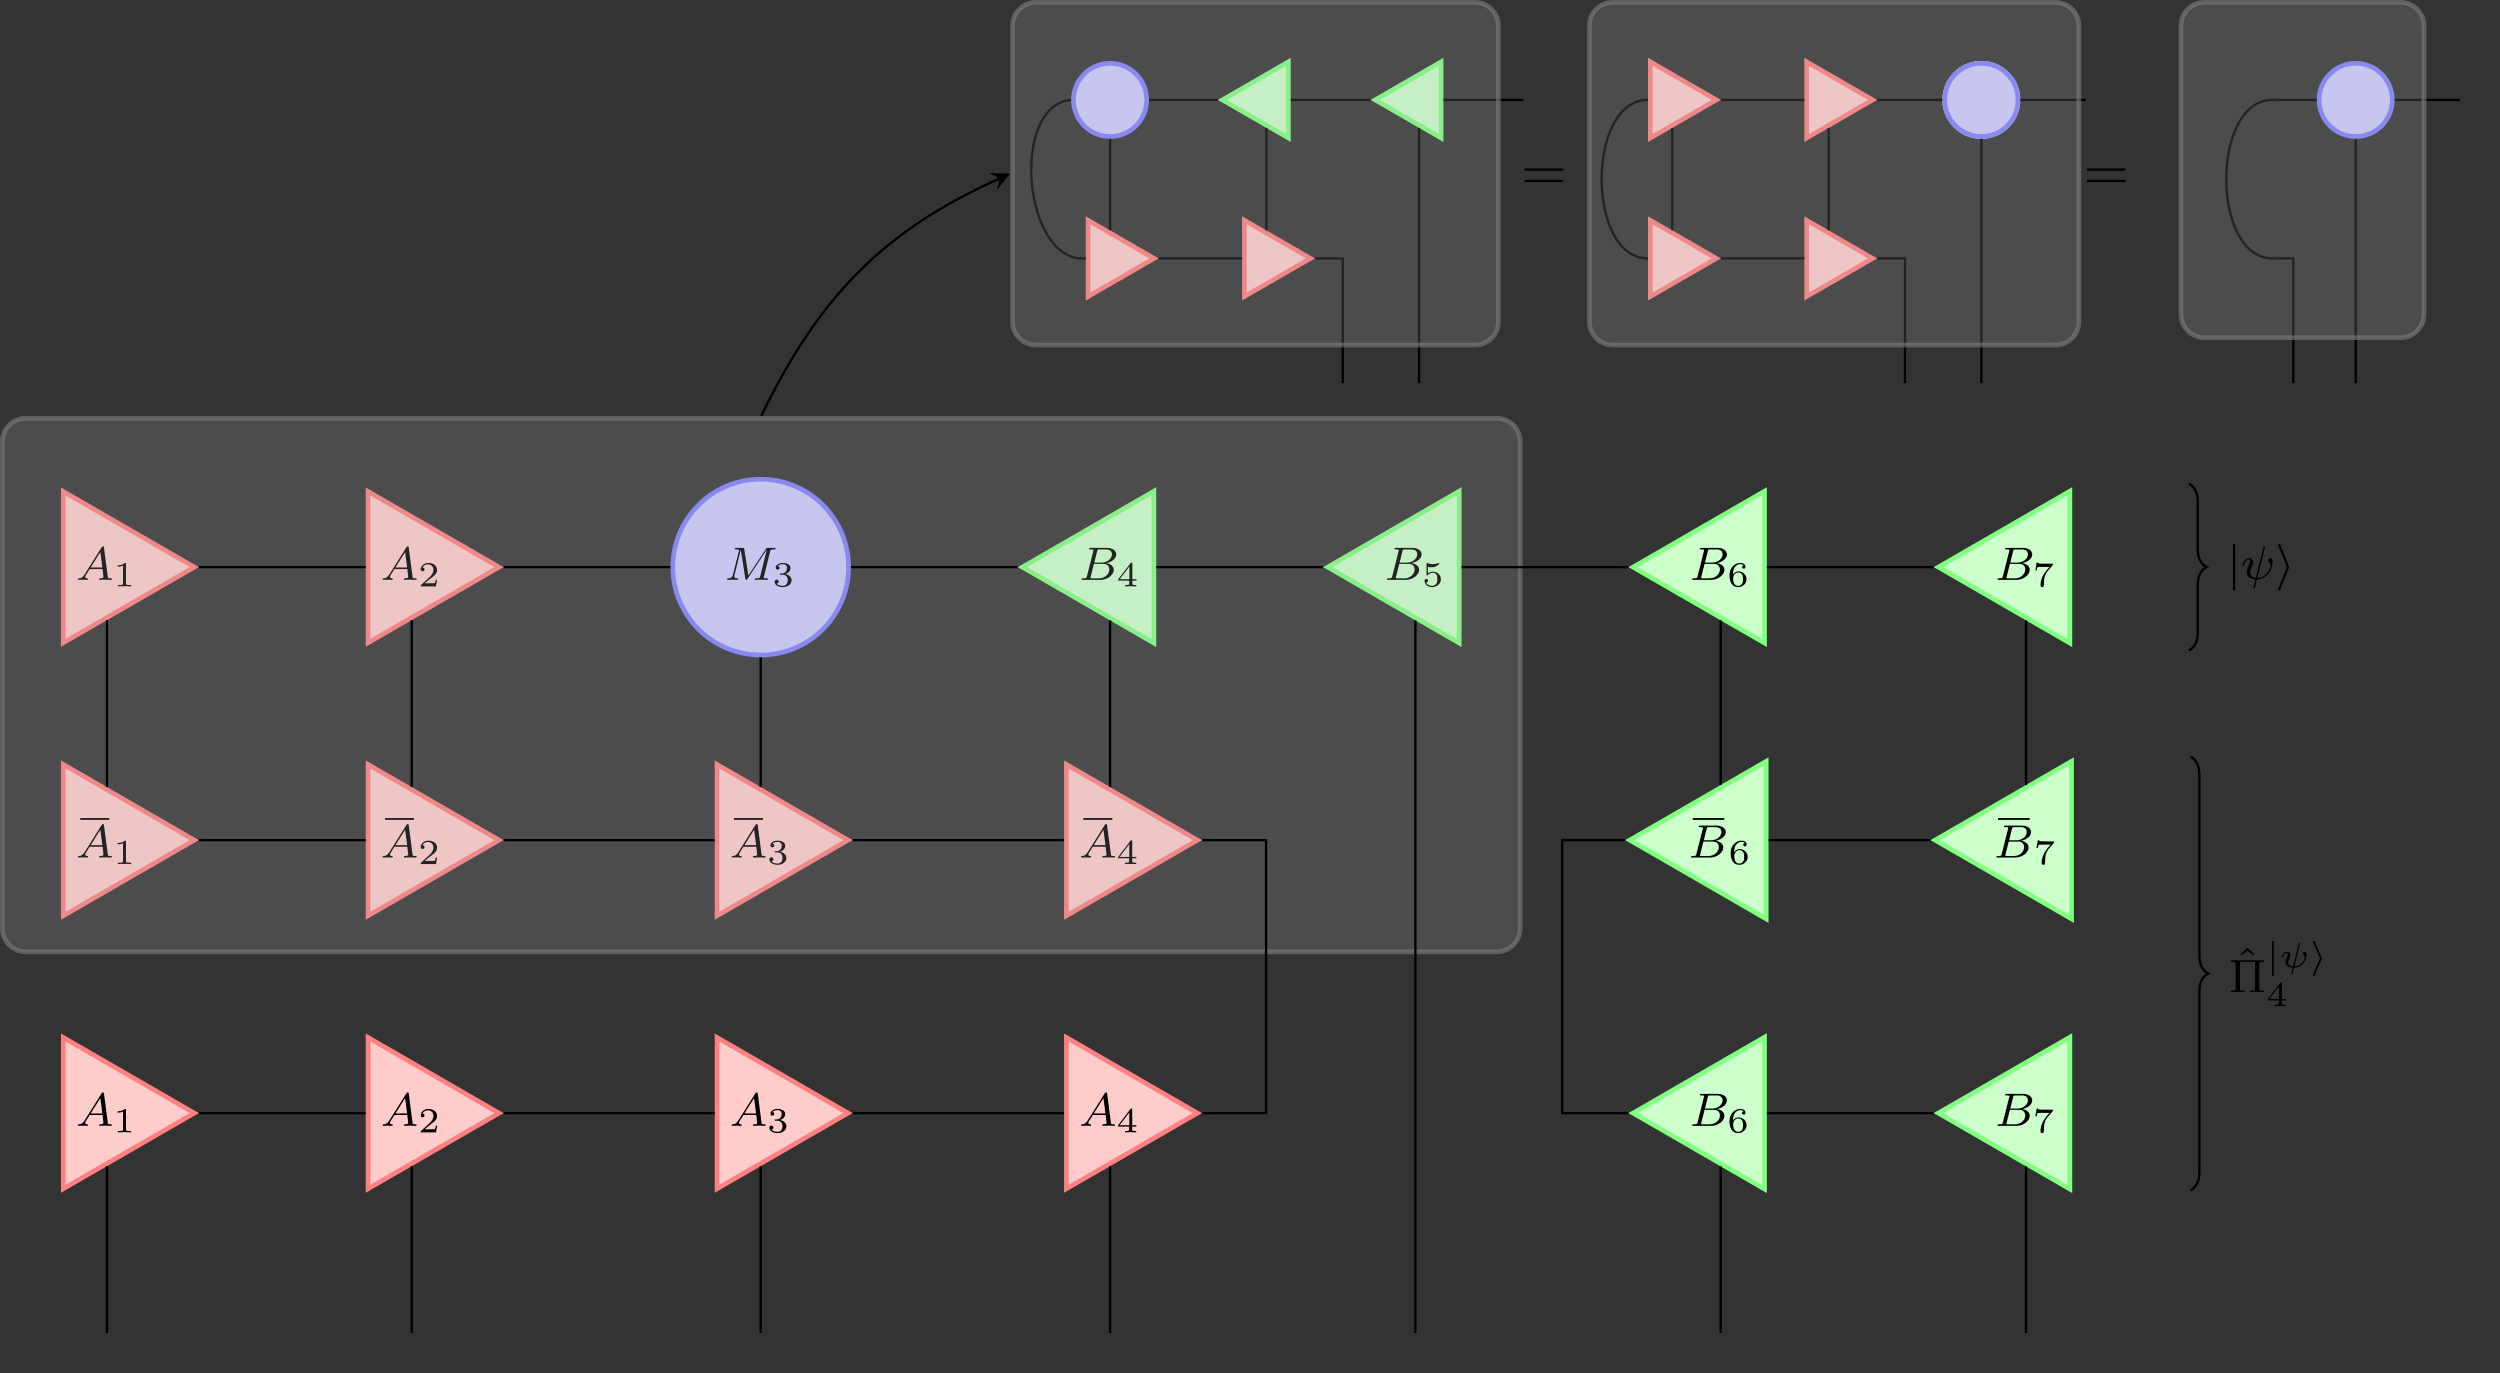 <?xml version="1.0" encoding="UTF-8"?>
<svg xmlns="http://www.w3.org/2000/svg" xmlns:xlink="http://www.w3.org/1999/xlink" width="424.964pt" height="233.426pt" viewBox="0 0 424.964 233.426" version="1.1">
<rect x="0" y="0" width="424.964" height="233.426" fill="#333333" stroke="none"/>
<defs>
<g>
<symbol overflow="visible" id="glyph0-0">
<path style="stroke:none;" d=""/>
</symbol>
<symbol overflow="visible" id="glyph0-1">
<path style="stroke:none;" d="M 1.469 -0.953 C 1.109 -0.359 0.781 -0.281 0.5 -0.266 C 0.422 -0.25 0.312 -0.25 0.312 -0.109 C 0.312 -0.094 0.328 0 0.438 0 C 0.5 0 0.547 -0.031 1.109 -0.031 C 1.656 -0.031 1.828 0 1.875 0 C 1.906 0 2.031 0 2.031 -0.156 C 2.031 -0.25 1.922 -0.266 1.891 -0.266 C 1.719 -0.266 1.547 -0.328 1.547 -0.516 C 1.547 -0.625 1.625 -0.734 1.766 -0.969 L 2.312 -1.844 L 4.5 -1.844 L 4.656 -0.5 C 4.656 -0.375 4.516 -0.266 4.141 -0.266 C 4.031 -0.266 3.922 -0.266 3.922 -0.109 C 3.922 -0.109 3.922 0 4.062 0 C 4.141 0 4.438 -0.016 4.516 -0.031 L 5.016 -0.031 C 5.734 -0.031 5.859 0 5.922 0 C 5.953 0 6.094 0 6.094 -0.156 C 6.094 -0.266 5.984 -0.266 5.859 -0.266 C 5.422 -0.266 5.406 -0.328 5.391 -0.531 L 4.75 -5.453 C 4.734 -5.641 4.719 -5.688 4.594 -5.688 C 4.453 -5.688 4.406 -5.609 4.344 -5.531 Z M 2.484 -2.109 L 4.125 -4.719 L 4.469 -2.109 Z M 2.484 -2.109 "/>
</symbol>
<symbol overflow="visible" id="glyph0-2">
<path style="stroke:none;" d="M 7.734 -4.797 C 7.812 -5.109 7.828 -5.172 8.391 -5.172 C 8.578 -5.172 8.672 -5.172 8.672 -5.328 C 8.672 -5.438 8.562 -5.438 8.422 -5.438 L 7.391 -5.438 C 7.188 -5.438 7.156 -5.438 7.047 -5.281 L 4.047 -0.734 L 3.344 -5.234 C 3.312 -5.422 3.297 -5.438 3.062 -5.438 L 1.984 -5.438 C 1.844 -5.438 1.734 -5.438 1.734 -5.297 C 1.734 -5.172 1.844 -5.172 1.969 -5.172 C 2.234 -5.172 2.469 -5.172 2.469 -5.047 C 2.469 -5.016 2.453 -5.016 2.438 -4.906 L 1.422 -0.859 C 1.328 -0.453 1.109 -0.281 0.578 -0.266 C 0.531 -0.266 0.438 -0.25 0.438 -0.109 C 0.438 -0.062 0.484 0 0.562 0 C 0.594 0 0.766 -0.031 1.344 -0.031 C 1.969 -0.031 2.094 0 2.172 0 C 2.203 0 2.312 0 2.312 -0.156 C 2.312 -0.25 2.234 -0.266 2.172 -0.266 C 1.891 -0.266 1.656 -0.312 1.656 -0.594 C 1.656 -0.641 1.672 -0.75 1.672 -0.75 L 2.75 -5.078 L 2.766 -5.078 L 3.531 -0.219 C 3.562 -0.094 3.562 0 3.688 0 C 3.797 0 3.844 -0.094 3.891 -0.156 L 7.172 -5.141 L 7.188 -5.141 L 6.062 -0.625 C 5.984 -0.328 5.969 -0.266 5.375 -0.266 C 5.234 -0.266 5.125 -0.266 5.125 -0.109 C 5.125 -0.078 5.156 0 5.266 0 C 5.359 0 5.609 -0.016 5.719 -0.031 L 6.219 -0.031 C 6.969 -0.031 7.156 0 7.219 0 C 7.266 0 7.375 0 7.375 -0.156 C 7.375 -0.266 7.266 -0.266 7.125 -0.266 C 7.109 -0.266 6.969 -0.266 6.828 -0.281 C 6.656 -0.297 6.641 -0.312 6.641 -0.391 C 6.641 -0.438 6.656 -0.484 6.672 -0.516 Z M 7.734 -4.797 "/>
</symbol>
<symbol overflow="visible" id="glyph0-3">
<path style="stroke:none;" d="M 1.344 -0.625 C 1.281 -0.328 1.266 -0.266 0.672 -0.266 C 0.516 -0.266 0.422 -0.266 0.422 -0.109 C 0.422 0 0.531 0 0.656 0 L 3.625 0 C 4.938 0 5.906 -0.938 5.906 -1.703 C 5.906 -2.281 5.406 -2.75 4.609 -2.844 C 5.531 -3.016 6.328 -3.625 6.328 -4.328 C 6.328 -4.922 5.75 -5.438 4.75 -5.438 L 1.969 -5.438 C 1.828 -5.438 1.719 -5.438 1.719 -5.297 C 1.719 -5.172 1.812 -5.172 1.953 -5.172 C 2.219 -5.172 2.453 -5.172 2.453 -5.047 C 2.453 -5.016 2.438 -5.016 2.422 -4.906 Z M 2.594 -2.938 L 3.078 -4.891 C 3.141 -5.156 3.156 -5.172 3.484 -5.172 L 4.625 -5.172 C 5.406 -5.172 5.594 -4.672 5.594 -4.344 C 5.594 -3.672 4.859 -2.938 3.844 -2.938 Z M 2.047 -0.266 C 1.969 -0.281 1.938 -0.281 1.938 -0.328 C 1.938 -0.391 1.953 -0.469 1.969 -0.516 L 2.531 -2.719 L 4.156 -2.719 C 4.891 -2.719 5.141 -2.219 5.141 -1.766 C 5.141 -0.984 4.375 -0.266 3.422 -0.266 Z M 2.047 -0.266 "/>
</symbol>
<symbol overflow="visible" id="glyph0-4">
<path style="stroke:none;" d="M 4.047 -5.266 C 4.078 -5.375 4.078 -5.391 4.078 -5.422 C 4.078 -5.5 4.031 -5.531 3.953 -5.531 C 3.859 -5.531 3.844 -5.5 3.812 -5.359 L 2.516 -0.156 C 1.953 -0.219 1.562 -0.469 1.562 -1.031 C 1.562 -1.188 1.562 -1.391 1.984 -2.453 C 2.062 -2.672 2.078 -2.734 2.078 -2.844 C 2.078 -3.266 1.719 -3.516 1.359 -3.516 C 0.562 -3.516 0.234 -2.391 0.234 -2.297 C 0.234 -2.219 0.297 -2.188 0.359 -2.188 C 0.469 -2.188 0.469 -2.234 0.5 -2.312 C 0.703 -3.016 1.047 -3.297 1.328 -3.297 C 1.453 -3.297 1.516 -3.219 1.516 -3.031 C 1.516 -2.844 1.453 -2.656 1.375 -2.484 C 0.969 -1.422 0.969 -1.266 0.969 -1.094 C 0.969 -0.328 1.625 0.016 2.453 0.062 L 2.094 1.516 C 2.094 1.594 2.156 1.625 2.219 1.625 C 2.312 1.625 2.328 1.594 2.375 1.422 C 2.422 1.25 2.375 1.359 2.703 0.078 C 3.031 0.078 3.656 0.078 4.438 -0.656 C 4.75 -0.953 4.938 -1.281 5 -1.391 C 5.266 -1.922 5.375 -2.609 5.375 -2.906 C 5.375 -3.516 5.016 -3.516 4.984 -3.516 C 4.797 -3.516 4.562 -3.312 4.562 -3.109 C 4.562 -2.984 4.641 -2.922 4.672 -2.891 C 4.75 -2.812 5 -2.609 5 -2.219 C 5 -1.562 4.094 -0.141 2.766 -0.141 Z M 4.047 -5.266 "/>
</symbol>
<symbol overflow="visible" id="glyph1-0">
<path style="stroke:none;" d=""/>
</symbol>
<symbol overflow="visible" id="glyph1-1">
<path style="stroke:none;" d="M 2.141 -3.797 C 2.141 -3.984 2.125 -3.984 1.938 -3.984 C 1.547 -3.594 0.938 -3.594 0.719 -3.594 L 0.719 -3.359 C 0.875 -3.359 1.281 -3.359 1.641 -3.531 L 1.641 -0.516 C 1.641 -0.312 1.641 -0.234 1.016 -0.234 L 0.766 -0.234 L 0.766 0 C 1.094 -0.031 1.562 -0.031 1.891 -0.031 C 2.219 -0.031 2.688 -0.031 3.016 0 L 3.016 -0.234 L 2.766 -0.234 C 2.141 -0.234 2.141 -0.312 2.141 -0.516 Z M 2.141 -3.797 "/>
</symbol>
<symbol overflow="visible" id="glyph1-2">
<path style="stroke:none;" d="M 3.219 -1.125 L 3 -1.125 C 2.984 -1.031 2.922 -0.641 2.844 -0.578 C 2.797 -0.531 2.312 -0.531 2.219 -0.531 L 1.109 -0.531 L 1.875 -1.156 C 2.078 -1.328 2.609 -1.703 2.797 -1.891 C 2.969 -2.062 3.219 -2.375 3.219 -2.797 C 3.219 -3.547 2.547 -3.984 1.734 -3.984 C 0.969 -3.984 0.438 -3.469 0.438 -2.906 C 0.438 -2.609 0.688 -2.562 0.75 -2.562 C 0.906 -2.562 1.078 -2.672 1.078 -2.891 C 1.078 -3.016 1 -3.219 0.734 -3.219 C 0.875 -3.516 1.234 -3.75 1.656 -3.75 C 2.281 -3.75 2.609 -3.281 2.609 -2.797 C 2.609 -2.375 2.328 -1.938 1.922 -1.547 L 0.5 -0.25 C 0.438 -0.188 0.438 -0.188 0.438 0 L 3.031 0 Z M 3.219 -1.125 "/>
</symbol>
<symbol overflow="visible" id="glyph1-3">
<path style="stroke:none;" d="M 1.766 -1.984 C 2.266 -1.984 2.609 -1.641 2.609 -1.031 C 2.609 -0.375 2.219 -0.094 1.781 -0.094 C 1.609 -0.094 1 -0.125 0.734 -0.469 C 0.969 -0.5 1.062 -0.656 1.062 -0.812 C 1.062 -1.016 0.922 -1.156 0.719 -1.156 C 0.562 -1.156 0.375 -1.047 0.375 -0.797 C 0.375 -0.203 1.031 0.125 1.797 0.125 C 2.688 0.125 3.266 -0.438 3.266 -1.031 C 3.266 -1.469 2.938 -1.938 2.219 -2.109 C 2.703 -2.266 3.078 -2.656 3.078 -3.141 C 3.078 -3.625 2.516 -3.984 1.797 -3.984 C 1.094 -3.984 0.562 -3.656 0.562 -3.172 C 0.562 -2.906 0.766 -2.844 0.891 -2.844 C 1.047 -2.844 1.203 -2.938 1.203 -3.156 C 1.203 -3.344 1.078 -3.453 0.906 -3.469 C 1.188 -3.781 1.734 -3.781 1.797 -3.781 C 2.094 -3.781 2.484 -3.641 2.484 -3.141 C 2.484 -2.812 2.297 -2.234 1.688 -2.203 C 1.578 -2.203 1.422 -2.188 1.375 -2.188 C 1.312 -2.172 1.25 -2.172 1.25 -2.078 C 1.25 -1.984 1.312 -1.984 1.406 -1.984 Z M 1.766 -1.984 "/>
</symbol>
<symbol overflow="visible" id="glyph1-4">
<path style="stroke:none;" d="M 3.375 -0.984 L 3.375 -1.219 L 2.672 -1.219 L 2.672 -3.859 C 2.672 -4 2.672 -4.047 2.531 -4.047 C 2.422 -4.047 2.406 -4.016 2.359 -3.953 L 0.281 -1.219 L 0.281 -0.984 L 2.141 -0.984 L 2.141 -0.5 C 2.141 -0.312 2.141 -0.234 1.641 -0.234 L 1.453 -0.234 L 1.453 0 C 1.578 0 2.141 -0.031 2.406 -0.031 C 2.672 -0.031 3.234 0 3.344 0 L 3.344 -0.234 L 3.172 -0.234 C 2.672 -0.234 2.672 -0.312 2.672 -0.5 L 2.672 -0.984 Z M 2.172 -3.391 L 2.172 -1.219 L 0.531 -1.219 Z M 2.172 -3.391 "/>
</symbol>
<symbol overflow="visible" id="glyph1-5">
<path style="stroke:none;" d="M 1.016 -3.328 C 1.219 -3.266 1.422 -3.25 1.625 -3.25 C 1.766 -3.25 2.094 -3.25 2.469 -3.453 C 2.578 -3.516 2.938 -3.766 2.938 -3.891 C 2.938 -3.969 2.891 -3.984 2.859 -3.984 C 2.844 -3.984 2.844 -3.984 2.766 -3.953 C 2.562 -3.875 2.25 -3.781 1.859 -3.781 C 1.562 -3.781 1.25 -3.844 0.969 -3.938 C 0.922 -3.969 0.891 -3.984 0.875 -3.984 C 0.781 -3.984 0.781 -3.906 0.781 -3.812 L 0.781 -2.016 C 0.781 -1.922 0.781 -1.844 0.891 -1.844 C 0.953 -1.844 0.969 -1.875 1 -1.922 C 1.156 -2.109 1.422 -2.312 1.891 -2.312 C 2.625 -2.312 2.625 -1.422 2.625 -1.234 C 2.625 -1 2.609 -0.656 2.406 -0.406 C 2.219 -0.188 1.938 -0.094 1.688 -0.094 C 1.281 -0.094 0.859 -0.312 0.719 -0.672 C 1.016 -0.672 1.047 -0.906 1.047 -0.969 C 1.047 -1.141 0.922 -1.281 0.734 -1.281 C 0.688 -1.281 0.438 -1.25 0.438 -0.953 C 0.438 -0.406 0.953 0.125 1.703 0.125 C 2.531 0.125 3.219 -0.453 3.219 -1.203 C 3.219 -1.891 2.672 -2.5 1.891 -2.5 C 1.516 -2.5 1.203 -2.375 1.016 -2.219 Z M 1.016 -3.328 "/>
</symbol>
<symbol overflow="visible" id="glyph1-6">
<path style="stroke:none;" d="M 0.969 -1.984 C 0.984 -2.281 1 -2.781 1.203 -3.141 C 1.469 -3.609 1.859 -3.781 2.219 -3.781 C 2.359 -3.781 2.641 -3.766 2.781 -3.594 C 2.562 -3.547 2.516 -3.406 2.516 -3.297 C 2.516 -3.141 2.625 -3.016 2.812 -3.016 C 2.984 -3.016 3.094 -3.125 3.094 -3.312 C 3.094 -3.688 2.828 -3.984 2.219 -3.984 C 1.281 -3.984 0.375 -3.172 0.375 -1.891 C 0.375 -0.438 1.047 0.125 1.844 0.125 C 2.078 0.125 2.484 0.094 2.844 -0.266 C 3.047 -0.453 3.266 -0.688 3.266 -1.219 C 3.266 -1.422 3.25 -1.812 2.891 -2.141 C 2.672 -2.344 2.406 -2.547 1.906 -2.547 C 1.484 -2.547 1.172 -2.328 0.969 -1.984 Z M 1.844 -0.094 C 1 -0.094 1 -1.125 1 -1.359 C 1 -1.859 1.328 -2.359 1.875 -2.359 C 2.188 -2.359 2.359 -2.234 2.5 -2.047 C 2.672 -1.812 2.672 -1.531 2.672 -1.219 C 2.672 -0.812 2.656 -0.609 2.453 -0.359 C 2.312 -0.188 2.125 -0.094 1.844 -0.094 Z M 1.844 -0.094 "/>
</symbol>
<symbol overflow="visible" id="glyph1-7">
<path style="stroke:none;" d="M 3.422 -3.609 C 3.469 -3.672 3.469 -3.688 3.469 -3.859 L 1.922 -3.859 C 1.688 -3.859 1.531 -3.859 1.297 -3.875 C 1.016 -3.891 0.938 -3.906 0.906 -4.047 L 0.688 -4.047 L 0.469 -2.734 L 0.688 -2.734 C 0.719 -2.859 0.766 -3.219 0.859 -3.281 C 0.906 -3.312 1.422 -3.312 1.516 -3.312 L 2.859 -3.312 C 2.797 -3.234 2.484 -2.844 2.328 -2.672 C 1.75 -1.969 1.344 -1.125 1.344 -0.219 C 1.344 -0.156 1.344 0.125 1.641 0.125 C 1.922 0.125 1.922 -0.156 1.922 -0.234 L 1.922 -0.391 C 1.922 -1.547 2.172 -2.125 2.469 -2.484 Z M 3.422 -3.609 "/>
</symbol>
<symbol overflow="visible" id="glyph2-0">
<path style="stroke:none;" d=""/>
</symbol>
<symbol overflow="visible" id="glyph2-1">
<path style="stroke:none;" d="M 1.359 -5.672 C 1.359 -5.797 1.359 -5.969 1.172 -5.969 C 0.984 -5.969 0.984 -5.797 0.984 -5.672 L 0.984 1.688 C 0.984 1.812 0.984 1.984 1.172 1.984 C 1.359 1.984 1.359 1.812 1.359 1.688 Z M 1.359 -5.672 "/>
</symbol>
<symbol overflow="visible" id="glyph2-2">
<path style="stroke:none;" d="M 2.297 -1.844 C 2.344 -1.938 2.344 -1.953 2.344 -1.984 C 2.344 -2.031 2.344 -2.047 2.297 -2.141 L 0.859 -5.781 C 0.812 -5.906 0.75 -5.969 0.656 -5.969 C 0.547 -5.969 0.469 -5.891 0.469 -5.797 C 0.469 -5.766 0.469 -5.75 0.516 -5.641 L 1.969 -1.984 L 0.516 1.656 C 0.469 1.766 0.469 1.781 0.469 1.812 C 0.469 1.906 0.547 1.984 0.656 1.984 C 0.766 1.984 0.812 1.906 0.844 1.812 Z M 2.297 -1.844 "/>
</symbol>
<symbol overflow="visible" id="glyph3-0">
<path style="stroke:none;" d=""/>
</symbol>
<symbol overflow="visible" id="glyph3-1">
<path style="stroke:none;" d="M 2.109 -5.531 L 0.984 -4.469 L 1.141 -4.266 L 2.109 -5.062 L 3.078 -4.266 L 3.25 -4.453 Z M 2.109 -5.531 "/>
</symbol>
<symbol overflow="visible" id="glyph3-2">
<path style="stroke:none;" d="M 5.172 -4.766 C 5.172 -5.062 5.203 -5.156 5.812 -5.156 L 5.984 -5.156 L 5.984 -5.422 L 0.344 -5.422 L 0.344 -5.156 L 0.531 -5.156 C 1.141 -5.156 1.156 -5.062 1.156 -4.766 L 1.156 -0.641 C 1.156 -0.344 1.141 -0.266 0.531 -0.266 L 0.344 -0.266 L 0.344 0 C 1.031 -0.031 1.047 -0.031 1.516 -0.031 C 2 -0.031 2.016 -0.031 2.688 0 L 2.688 -0.266 L 2.516 -0.266 C 1.906 -0.266 1.891 -0.344 1.891 -0.641 L 1.891 -5.156 L 4.453 -5.156 L 4.453 -0.641 C 4.453 -0.344 4.438 -0.266 3.812 -0.266 L 3.641 -0.266 L 3.641 0 C 4.312 -0.031 4.328 -0.031 4.812 -0.031 C 5.297 -0.031 5.312 -0.031 5.984 0 L 5.984 -0.266 L 5.812 -0.266 C 5.203 -0.266 5.172 -0.344 5.172 -0.641 Z M 5.172 -4.766 "/>
</symbol>
<symbol overflow="visible" id="glyph4-0">
<path style="stroke:none;" d=""/>
</symbol>
<symbol overflow="visible" id="glyph4-1">
<path style="stroke:none;" d="M 1.297 -4.25 C 1.297 -4.344 1.297 -4.484 1.141 -4.484 C 0.984 -4.484 0.984 -4.344 0.984 -4.25 L 0.984 1.25 C 0.984 1.344 0.984 1.5 1.141 1.5 C 1.297 1.5 1.297 1.344 1.297 1.25 Z M 1.297 -4.25 "/>
</symbol>
<symbol overflow="visible" id="glyph4-2">
<path style="stroke:none;" d="M 2.062 -1.359 C 2.109 -1.453 2.109 -1.484 2.109 -1.5 C 2.109 -1.531 2.094 -1.547 2.078 -1.609 L 0.875 -4.328 C 0.844 -4.422 0.812 -4.484 0.719 -4.484 C 0.625 -4.484 0.562 -4.422 0.562 -4.328 C 0.562 -4.297 0.562 -4.281 0.594 -4.219 L 1.781 -1.5 L 0.594 1.203 C 0.562 1.297 0.562 1.328 0.562 1.344 C 0.562 1.422 0.625 1.5 0.719 1.5 C 0.812 1.5 0.844 1.438 0.875 1.344 Z M 2.062 -1.359 "/>
</symbol>
<symbol overflow="visible" id="glyph5-0">
<path style="stroke:none;" d=""/>
</symbol>
<symbol overflow="visible" id="glyph5-1">
<path style="stroke:none;" d="M 3.484 -3.984 C 3.484 -4 3.5 -4.047 3.5 -4.062 C 3.5 -4.156 3.406 -4.156 3.375 -4.156 C 3.297 -4.156 3.281 -4.125 3.266 -4.016 L 2.297 -0.156 C 2.031 -0.172 1.844 -0.25 1.719 -0.328 C 1.484 -0.5 1.484 -0.719 1.484 -0.812 C 1.484 -0.922 1.484 -1.047 1.75 -1.719 C 1.797 -1.844 1.859 -2.016 1.859 -2.125 C 1.859 -2.453 1.562 -2.641 1.266 -2.641 C 0.656 -2.641 0.359 -1.844 0.359 -1.719 C 0.359 -1.688 0.391 -1.641 0.469 -1.641 C 0.562 -1.641 0.578 -1.672 0.594 -1.719 C 0.766 -2.281 1.062 -2.438 1.25 -2.438 C 1.359 -2.438 1.406 -2.359 1.406 -2.219 C 1.406 -2.094 1.328 -1.891 1.266 -1.734 C 1.047 -1.219 1 -0.984 1 -0.844 C 1 -0.312 1.484 0 2.234 0.047 L 1.969 1.141 C 1.969 1.203 2.047 1.219 2.078 1.219 C 2.172 1.219 2.188 1.172 2.203 1.094 L 2.469 0.062 C 2.844 0.062 3.375 -0.016 3.938 -0.562 C 4.203 -0.828 4.328 -1.078 4.391 -1.188 C 4.453 -1.328 4.594 -1.844 4.594 -2.141 C 4.594 -2.578 4.344 -2.641 4.266 -2.641 C 4.109 -2.641 3.938 -2.469 3.938 -2.312 C 3.938 -2.203 4.016 -2.141 4.047 -2.109 C 4.156 -2.031 4.281 -1.891 4.281 -1.656 C 4.281 -1.125 3.547 -0.141 2.516 -0.141 Z M 3.484 -3.984 "/>
</symbol>
<symbol overflow="visible" id="glyph6-0">
<path style="stroke:none;" d=""/>
</symbol>
<symbol overflow="visible" id="glyph6-1">
<path style="stroke:none;" d="M 6.844 -3.266 C 7 -3.266 7.188 -3.266 7.188 -3.453 C 7.188 -3.656 7 -3.656 6.859 -3.656 L 0.891 -3.656 C 0.75 -3.656 0.562 -3.656 0.562 -3.453 C 0.562 -3.266 0.75 -3.266 0.891 -3.266 Z M 6.859 -1.328 C 7 -1.328 7.188 -1.328 7.188 -1.531 C 7.188 -1.719 7 -1.719 6.844 -1.719 L 0.891 -1.719 C 0.75 -1.719 0.562 -1.719 0.562 -1.531 C 0.562 -1.328 0.75 -1.328 0.891 -1.328 Z M 6.859 -1.328 "/>
</symbol>
</g>
</defs>
<g id="surface1">
<path style="fill-rule:nonzero;fill:rgb(100%,79.999%,79.999%);fill-opacity:1;stroke-width:0.797;stroke-linecap:butt;stroke-linejoin:miter;stroke:rgb(100%,50%,50%);stroke-opacity:1;stroke-miterlimit:10;" d="M -7.42 12.851 L -7.42 -12.852 L 14.842 -0 Z M -7.42 12.851 " transform="matrix(1,0,0,-1,18.178,96.402)"/>
<g style="fill:rgb(0%,0%,0%);fill-opacity:1;">
  <use xlink:href="#glyph0-1" x="12.931" y="98.572"/>
</g>
<g style="fill:rgb(0%,0%,0%);fill-opacity:1;">
  <use xlink:href="#glyph1-1" x="19.274" y="99.679"/>
</g>
<path style="fill-rule:nonzero;fill:rgb(100%,79.999%,79.999%);fill-opacity:1;stroke-width:0.797;stroke-linecap:butt;stroke-linejoin:miter;stroke:rgb(100%,50%,50%);stroke-opacity:1;stroke-miterlimit:10;" d="M 44.385 12.851 L 44.385 -12.852 L 66.646 -0 Z M 44.385 12.851 " transform="matrix(1,0,0,-1,18.178,96.402)"/>
<g style="fill:rgb(0%,0%,0%);fill-opacity:1;">
  <use xlink:href="#glyph0-1" x="64.736" y="98.572"/>
</g>
<g style="fill:rgb(0%,0%,0%);fill-opacity:1;">
  <use xlink:href="#glyph1-2" x="71.079" y="99.679"/>
</g>
<path style="fill-rule:nonzero;fill:rgb(79.999%,79.999%,100%);fill-opacity:1;stroke-width:0.797;stroke-linecap:butt;stroke-linejoin:miter;stroke:rgb(50%,50%,100%);stroke-opacity:1;stroke-miterlimit:10;" d="M 126.072 -0 C 126.072 8.25 119.381 14.941 111.131 14.941 C 102.877 14.941 96.189 8.25 96.189 -0 C 96.189 -8.25 102.877 -14.942 111.131 -14.942 C 119.381 -14.942 126.072 -8.25 126.072 -0 Z M 126.072 -0 " transform="matrix(1,0,0,-1,18.178,96.402)"/>
<g style="fill:rgb(0%,0%,0%);fill-opacity:1;">
  <use xlink:href="#glyph0-2" x="123.165" y="98.572"/>
</g>
<g style="fill:rgb(0%,0%,0%);fill-opacity:1;">
  <use xlink:href="#glyph1-3" x="131.298" y="99.679"/>
</g>
<path style="fill-rule:nonzero;fill:rgb(79.999%,100%,79.999%);fill-opacity:1;stroke-width:0.797;stroke-linecap:butt;stroke-linejoin:miter;stroke:rgb(50%,100%,50%);stroke-opacity:1;stroke-miterlimit:10;" d="M 177.97 12.906 L 155.615 -0 L 177.97 -12.907 Z M 177.97 12.906 " transform="matrix(1,0,0,-1,18.178,96.402)"/>
<g style="fill:rgb(0%,0%,0%);fill-opacity:1;">
  <use xlink:href="#glyph0-3" x="183.424" y="98.572"/>
</g>
<g style="fill:rgb(0%,0%,0%);fill-opacity:1;">
  <use xlink:href="#glyph1-4" x="189.811" y="99.679"/>
</g>
<path style="fill-rule:nonzero;fill:rgb(79.999%,100%,79.999%);fill-opacity:1;stroke-width:0.797;stroke-linecap:butt;stroke-linejoin:miter;stroke:rgb(50%,100%,50%);stroke-opacity:1;stroke-miterlimit:10;" d="M 229.869 12.906 L 207.513 -0 L 229.869 -12.907 Z M 229.869 12.906 " transform="matrix(1,0,0,-1,18.178,96.402)"/>
<g style="fill:rgb(0%,0%,0%);fill-opacity:1;">
  <use xlink:href="#glyph0-3" x="235.324" y="98.572"/>
</g>
<g style="fill:rgb(0%,0%,0%);fill-opacity:1;">
  <use xlink:href="#glyph1-5" x="241.711" y="99.679"/>
</g>
<path style="fill-rule:nonzero;fill:rgb(79.999%,100%,79.999%);fill-opacity:1;stroke-width:0.797;stroke-linecap:butt;stroke-linejoin:miter;stroke:rgb(50%,100%,50%);stroke-opacity:1;stroke-miterlimit:10;" d="M 281.771 12.906 L 259.416 -0 L 281.771 -12.907 Z M 281.771 12.906 " transform="matrix(1,0,0,-1,18.178,96.402)"/>
<g style="fill:rgb(0%,0%,0%);fill-opacity:1;">
  <use xlink:href="#glyph0-3" x="287.224" y="98.571"/>
</g>
<g style="fill:rgb(0%,0%,0%);fill-opacity:1;">
  <use xlink:href="#glyph1-6" x="293.611" y="99.678"/>
</g>
<path style="fill-rule:nonzero;fill:rgb(79.999%,100%,79.999%);fill-opacity:1;stroke-width:0.797;stroke-linecap:butt;stroke-linejoin:miter;stroke:rgb(50%,100%,50%);stroke-opacity:1;stroke-miterlimit:10;" d="M 333.67 12.91 L 311.314 -0 L 333.67 -12.907 Z M 333.67 12.91 " transform="matrix(1,0,0,-1,18.178,96.402)"/>
<g style="fill:rgb(0%,0%,0%);fill-opacity:1;">
  <use xlink:href="#glyph0-3" x="339.124" y="98.571"/>
</g>
<g style="fill:rgb(0%,0%,0%);fill-opacity:1;">
  <use xlink:href="#glyph1-7" x="345.511" y="99.678"/>
</g>
<path style="fill:none;stroke-width:0.399;stroke-linecap:butt;stroke-linejoin:miter;stroke:rgb(0%,0%,0%);stroke-opacity:1;stroke-miterlimit:10;" d="M 353.916 14.175 C 354.81 13.726 355.408 12.679 355.408 11.187 L 355.408 2.992 C 355.408 1.496 356.006 0.449 356.904 -0 C 356.006 -0.446 355.408 -1.493 355.408 -2.989 L 355.408 -11.184 C 355.408 -12.676 354.81 -13.723 353.916 -14.172 " transform="matrix(1,0,0,-1,18.178,96.402)"/>
<g style="fill:rgb(0%,0%,0%);fill-opacity:1;">
  <use xlink:href="#glyph2-1" x="378.596" y="98.393"/>
</g>
<g style="fill:rgb(0%,0%,0%);fill-opacity:1;">
  <use xlink:href="#glyph0-4" x="380.949" y="98.393"/>
</g>
<g style="fill:rgb(0%,0%,0%);fill-opacity:1;">
  <use xlink:href="#glyph2-2" x="386.77" y="98.393"/>
</g>
<path style="fill-rule:nonzero;fill:rgb(100%,79.999%,79.999%);fill-opacity:1;stroke-width:0.797;stroke-linecap:butt;stroke-linejoin:miter;stroke:rgb(100%,50%,50%);stroke-opacity:1;stroke-miterlimit:10;" d="M -7.42 -33.551 L -7.42 -59.258 L 14.842 -46.407 Z M -7.42 -33.551 " transform="matrix(1,0,0,-1,18.178,96.402)"/>
<path style="fill:none;stroke-width:0.319;stroke-linecap:butt;stroke-linejoin:miter;stroke:rgb(0%,0%,0%);stroke-opacity:1;stroke-miterlimit:10;" d="M -0 0.001 L 4.933 0.001 " transform="matrix(1,0,0,-1,13.637,139.212)"/>
<g style="fill:rgb(0%,0%,0%);fill-opacity:1;">
  <use xlink:href="#glyph0-1" x="12.931" y="145.774"/>
</g>
<g style="fill:rgb(0%,0%,0%);fill-opacity:1;">
  <use xlink:href="#glyph1-1" x="19.274" y="146.881"/>
</g>
<path style="fill-rule:nonzero;fill:rgb(100%,79.999%,79.999%);fill-opacity:1;stroke-width:0.797;stroke-linecap:butt;stroke-linejoin:miter;stroke:rgb(100%,50%,50%);stroke-opacity:1;stroke-miterlimit:10;" d="M 44.385 -33.551 L 44.385 -59.258 L 66.646 -46.407 Z M 44.385 -33.551 " transform="matrix(1,0,0,-1,18.178,96.402)"/>
<path style="fill:none;stroke-width:0.319;stroke-linecap:butt;stroke-linejoin:miter;stroke:rgb(0%,0%,0%);stroke-opacity:1;stroke-miterlimit:10;" d="M 0 0.001 L 4.93 0.001 " transform="matrix(1,0,0,-1,65.441,139.212)"/>
<g style="fill:rgb(0%,0%,0%);fill-opacity:1;">
  <use xlink:href="#glyph0-1" x="64.736" y="145.774"/>
</g>
<g style="fill:rgb(0%,0%,0%);fill-opacity:1;">
  <use xlink:href="#glyph1-2" x="71.079" y="146.881"/>
</g>
<path style="fill-rule:nonzero;fill:rgb(100%,79.999%,79.999%);fill-opacity:1;stroke-width:0.797;stroke-linecap:butt;stroke-linejoin:miter;stroke:rgb(100%,50%,50%);stroke-opacity:1;stroke-miterlimit:10;" d="M 103.709 -33.551 L 103.709 -59.258 L 125.97 -46.407 Z M 103.709 -33.551 " transform="matrix(1,0,0,-1,18.178,96.402)"/>
<path style="fill:none;stroke-width:0.319;stroke-linecap:butt;stroke-linejoin:miter;stroke:rgb(0%,0%,0%);stroke-opacity:1;stroke-miterlimit:10;" d="M 0.001 0.001 L 4.93 0.001 " transform="matrix(1,0,0,-1,124.765,139.212)"/>
<g style="fill:rgb(0%,0%,0%);fill-opacity:1;">
  <use xlink:href="#glyph0-1" x="124.06" y="145.774"/>
</g>
<g style="fill:rgb(0%,0%,0%);fill-opacity:1;">
  <use xlink:href="#glyph1-3" x="130.403" y="146.881"/>
</g>
<path style="fill-rule:nonzero;fill:rgb(100%,79.999%,79.999%);fill-opacity:1;stroke-width:0.797;stroke-linecap:butt;stroke-linejoin:miter;stroke:rgb(100%,50%,50%);stroke-opacity:1;stroke-miterlimit:10;" d="M 163.095 -33.551 L 163.095 -59.258 L 185.357 -46.407 Z M 163.095 -33.551 " transform="matrix(1,0,0,-1,18.178,96.402)"/>
<path style="fill:none;stroke-width:0.319;stroke-linecap:butt;stroke-linejoin:miter;stroke:rgb(0%,0%,0%);stroke-opacity:1;stroke-miterlimit:10;" d="M 0.001 0.001 L 4.931 0.001 " transform="matrix(1,0,0,-1,184.151,139.212)"/>
<g style="fill:rgb(0%,0%,0%);fill-opacity:1;">
  <use xlink:href="#glyph0-1" x="183.446" y="145.774"/>
</g>
<g style="fill:rgb(0%,0%,0%);fill-opacity:1;">
  <use xlink:href="#glyph1-4" x="189.789" y="146.881"/>
</g>
<path style="fill-rule:nonzero;fill:rgb(79.999%,100%,79.999%);fill-opacity:1;stroke-width:0.797;stroke-linecap:butt;stroke-linejoin:miter;stroke:rgb(50%,100%,50%);stroke-opacity:1;stroke-miterlimit:10;" d="M 282.049 -33.016 L 258.861 -46.407 L 282.049 -59.793 Z M 282.049 -33.016 " transform="matrix(1,0,0,-1,18.178,96.402)"/>
<path style="fill:none;stroke-width:0.319;stroke-linecap:butt;stroke-linejoin:miter;stroke:rgb(0%,0%,0%);stroke-opacity:1;stroke-miterlimit:10;" d="M 0.001 0.001 L 5.369 0.001 " transform="matrix(1,0,0,-1,287.733,139.212)"/>
<g style="fill:rgb(0%,0%,0%);fill-opacity:1;">
  <use xlink:href="#glyph0-3" x="287.027" y="145.774"/>
</g>
<g style="fill:rgb(0%,0%,0%);fill-opacity:1;">
  <use xlink:href="#glyph1-6" x="293.808" y="146.881"/>
</g>
<path style="fill-rule:nonzero;fill:rgb(79.999%,100%,79.999%);fill-opacity:1;stroke-width:0.797;stroke-linecap:butt;stroke-linejoin:miter;stroke:rgb(50%,100%,50%);stroke-opacity:1;stroke-miterlimit:10;" d="M 333.951 -33.016 L 310.76 -46.407 L 333.951 -59.793 Z M 333.951 -33.016 " transform="matrix(1,0,0,-1,18.178,96.402)"/>
<path style="fill:none;stroke-width:0.319;stroke-linecap:butt;stroke-linejoin:miter;stroke:rgb(0%,0%,0%);stroke-opacity:1;stroke-miterlimit:10;" d="M -0 0.001 L 5.371 0.001 " transform="matrix(1,0,0,-1,339.633,139.212)"/>
<g style="fill:rgb(0%,0%,0%);fill-opacity:1;">
  <use xlink:href="#glyph0-3" x="338.928" y="145.774"/>
</g>
<g style="fill:rgb(0%,0%,0%);fill-opacity:1;">
  <use xlink:href="#glyph1-7" x="345.708" y="146.881"/>
</g>
<path style="fill-rule:nonzero;fill:rgb(100%,79.999%,79.999%);fill-opacity:1;stroke-width:0.797;stroke-linecap:butt;stroke-linejoin:miter;stroke:rgb(100%,50%,50%);stroke-opacity:1;stroke-miterlimit:10;" d="M -7.42 -79.957 L -7.42 -105.664 L 14.842 -92.809 Z M -7.42 -79.957 " transform="matrix(1,0,0,-1,18.178,96.402)"/>
<g style="fill:rgb(0%,0%,0%);fill-opacity:1;">
  <use xlink:href="#glyph0-1" x="12.931" y="191.381"/>
</g>
<g style="fill:rgb(0%,0%,0%);fill-opacity:1;">
  <use xlink:href="#glyph1-1" x="19.274" y="192.488"/>
</g>
<path style="fill-rule:nonzero;fill:rgb(100%,79.999%,79.999%);fill-opacity:1;stroke-width:0.797;stroke-linecap:butt;stroke-linejoin:miter;stroke:rgb(100%,50%,50%);stroke-opacity:1;stroke-miterlimit:10;" d="M 44.385 -79.957 L 44.385 -105.664 L 66.646 -92.809 Z M 44.385 -79.957 " transform="matrix(1,0,0,-1,18.178,96.402)"/>
<g style="fill:rgb(0%,0%,0%);fill-opacity:1;">
  <use xlink:href="#glyph0-1" x="64.736" y="191.381"/>
</g>
<g style="fill:rgb(0%,0%,0%);fill-opacity:1;">
  <use xlink:href="#glyph1-2" x="71.079" y="192.488"/>
</g>
<path style="fill-rule:nonzero;fill:rgb(100%,79.999%,79.999%);fill-opacity:1;stroke-width:0.797;stroke-linecap:butt;stroke-linejoin:miter;stroke:rgb(100%,50%,50%);stroke-opacity:1;stroke-miterlimit:10;" d="M 103.709 -79.957 L 103.709 -105.664 L 125.97 -92.809 Z M 103.709 -79.957 " transform="matrix(1,0,0,-1,18.178,96.402)"/>
<g style="fill:rgb(0%,0%,0%);fill-opacity:1;">
  <use xlink:href="#glyph0-1" x="124.06" y="191.381"/>
</g>
<g style="fill:rgb(0%,0%,0%);fill-opacity:1;">
  <use xlink:href="#glyph1-3" x="130.403" y="192.488"/>
</g>
<path style="fill-rule:nonzero;fill:rgb(100%,79.999%,79.999%);fill-opacity:1;stroke-width:0.797;stroke-linecap:butt;stroke-linejoin:miter;stroke:rgb(100%,50%,50%);stroke-opacity:1;stroke-miterlimit:10;" d="M 163.095 -79.957 L 163.095 -105.664 L 185.357 -92.809 Z M 163.095 -79.957 " transform="matrix(1,0,0,-1,18.178,96.402)"/>
<g style="fill:rgb(0%,0%,0%);fill-opacity:1;">
  <use xlink:href="#glyph0-1" x="183.446" y="191.381"/>
</g>
<g style="fill:rgb(0%,0%,0%);fill-opacity:1;">
  <use xlink:href="#glyph1-4" x="189.789" y="192.488"/>
</g>
<path style="fill-rule:nonzero;fill:rgb(79.999%,100%,79.999%);fill-opacity:1;stroke-width:0.797;stroke-linecap:butt;stroke-linejoin:miter;stroke:rgb(50%,100%,50%);stroke-opacity:1;stroke-miterlimit:10;" d="M 281.771 -79.903 L 259.416 -92.809 L 281.771 -105.719 Z M 281.771 -79.903 " transform="matrix(1,0,0,-1,18.178,96.402)"/>
<g style="fill:rgb(0%,0%,0%);fill-opacity:1;">
  <use xlink:href="#glyph0-3" x="287.224" y="191.381"/>
</g>
<g style="fill:rgb(0%,0%,0%);fill-opacity:1;">
  <use xlink:href="#glyph1-6" x="293.611" y="192.488"/>
</g>
<path style="fill-rule:nonzero;fill:rgb(79.999%,100%,79.999%);fill-opacity:1;stroke-width:0.797;stroke-linecap:butt;stroke-linejoin:miter;stroke:rgb(50%,100%,50%);stroke-opacity:1;stroke-miterlimit:10;" d="M 333.67 -79.903 L 311.314 -92.809 L 333.67 -105.719 Z M 333.67 -79.903 " transform="matrix(1,0,0,-1,18.178,96.402)"/>
<g style="fill:rgb(0%,0%,0%);fill-opacity:1;">
  <use xlink:href="#glyph0-3" x="339.124" y="191.381"/>
</g>
<g style="fill:rgb(0%,0%,0%);fill-opacity:1;">
  <use xlink:href="#glyph1-7" x="345.511" y="192.488"/>
</g>
<path style="fill:none;stroke-width:0.399;stroke-linecap:butt;stroke-linejoin:miter;stroke:rgb(0%,0%,0%);stroke-opacity:1;stroke-miterlimit:10;" d="M 354.193 -32.231 C 355.088 -32.68 355.685 -33.727 355.685 -35.219 L 355.685 -66.094 C 355.685 -67.586 356.283 -68.633 357.181 -69.082 C 356.283 -69.532 355.685 -70.578 355.685 -72.071 L 355.685 -102.946 C 355.685 -104.438 355.088 -105.485 354.193 -105.934 " transform="matrix(1,0,0,-1,18.178,96.402)"/>
<g style="fill:rgb(0%,0%,0%);fill-opacity:1;">
  <use xlink:href="#glyph3-1" x="379.928" y="166.64"/>
</g>
<g style="fill:rgb(0%,0%,0%);fill-opacity:1;">
  <use xlink:href="#glyph3-2" x="378.873" y="168.654"/>
</g>
<g style="fill:rgb(0%,0%,0%);fill-opacity:1;">
  <use xlink:href="#glyph4-1" x="385.216" y="164.415"/>
</g>
<g style="fill:rgb(0%,0%,0%);fill-opacity:1;">
  <use xlink:href="#glyph5-1" x="387.486" y="164.415"/>
</g>
<g style="fill:rgb(0%,0%,0%);fill-opacity:1;">
  <use xlink:href="#glyph4-2" x="392.598" y="164.415"/>
</g>
<g style="fill:rgb(0%,0%,0%);fill-opacity:1;">
  <use xlink:href="#glyph1-4" x="385.216" y="171.036"/>
</g>
<path style="fill-rule:nonzero;fill:rgb(70%,70%,70%);fill-opacity:0.2;stroke-width:0.797;stroke-linecap:butt;stroke-linejoin:miter;stroke:rgb(50%,50%,50%);stroke-opacity:0.6;stroke-miterlimit:10;" d="M 236.248 25.3 L -13.795 25.3 C -15.994 25.3 -17.78 23.515 -17.78 21.316 L -17.78 -61.41 C -17.78 -63.61 -15.994 -65.395 -13.795 -65.395 L 236.248 -65.395 C 238.447 -65.395 240.232 -63.61 240.232 -61.41 L 240.232 21.316 C 240.232 23.515 238.447 25.3 236.248 25.3 Z M 236.248 25.3 " transform="matrix(1,0,0,-1,18.178,96.402)"/>
<path style="fill:none;stroke-width:0.399;stroke-linecap:butt;stroke-linejoin:miter;stroke:rgb(0%,0%,0%);stroke-opacity:1;stroke-miterlimit:10;" d="M 15.638 -0 L 43.986 -0 " transform="matrix(1,0,0,-1,18.178,96.402)"/>
<path style="fill:none;stroke-width:0.399;stroke-linecap:butt;stroke-linejoin:miter;stroke:rgb(0%,0%,0%);stroke-opacity:1;stroke-miterlimit:10;" d="M 67.447 -0 L 95.791 -0 " transform="matrix(1,0,0,-1,18.178,96.402)"/>
<path style="fill:none;stroke-width:0.399;stroke-linecap:butt;stroke-linejoin:miter;stroke:rgb(0%,0%,0%);stroke-opacity:1;stroke-miterlimit:10;" d="M 126.47 -0 L 154.814 -0 " transform="matrix(1,0,0,-1,18.178,96.402)"/>
<path style="fill:none;stroke-width:0.399;stroke-linecap:butt;stroke-linejoin:miter;stroke:rgb(0%,0%,0%);stroke-opacity:1;stroke-miterlimit:10;" d="M 178.369 -0 L 206.717 -0 " transform="matrix(1,0,0,-1,18.178,96.402)"/>
<path style="fill:none;stroke-width:0.399;stroke-linecap:butt;stroke-linejoin:miter;stroke:rgb(0%,0%,0%);stroke-opacity:1;stroke-miterlimit:10;" d="M 230.271 -0 L 258.619 -0 " transform="matrix(1,0,0,-1,18.178,96.402)"/>
<path style="fill:none;stroke-width:0.399;stroke-linecap:butt;stroke-linejoin:miter;stroke:rgb(0%,0%,0%);stroke-opacity:1;stroke-miterlimit:10;" d="M 282.17 -0 L 310.517 -0 " transform="matrix(1,0,0,-1,18.178,96.402)"/>
<path style="fill:none;stroke-width:0.399;stroke-linecap:butt;stroke-linejoin:miter;stroke:rgb(0%,0%,0%);stroke-opacity:1;stroke-miterlimit:10;" d="M 0.002 -9.028 L 0.002 -37.375 " transform="matrix(1,0,0,-1,18.178,96.402)"/>
<path style="fill:none;stroke-width:0.399;stroke-linecap:butt;stroke-linejoin:miter;stroke:rgb(0%,0%,0%);stroke-opacity:1;stroke-miterlimit:10;" d="M 51.806 -9.028 L 51.806 -37.375 " transform="matrix(1,0,0,-1,18.178,96.402)"/>
<path style="fill:none;stroke-width:0.399;stroke-linecap:butt;stroke-linejoin:miter;stroke:rgb(0%,0%,0%);stroke-opacity:1;stroke-miterlimit:10;" d="M 111.131 -15.34 L 111.131 -37.375 " transform="matrix(1,0,0,-1,18.178,96.402)"/>
<path style="fill:none;stroke-width:0.399;stroke-linecap:butt;stroke-linejoin:miter;stroke:rgb(0%,0%,0%);stroke-opacity:1;stroke-miterlimit:10;" d="M 170.517 -9.067 L 170.517 -37.375 " transform="matrix(1,0,0,-1,18.178,96.402)"/>
<path style="fill:none;stroke-width:0.399;stroke-linecap:butt;stroke-linejoin:miter;stroke:rgb(0%,0%,0%);stroke-opacity:1;stroke-miterlimit:10;" d="M 274.318 -9.063 L 274.318 -37.02 " transform="matrix(1,0,0,-1,18.178,96.402)"/>
<path style="fill:none;stroke-width:0.399;stroke-linecap:butt;stroke-linejoin:miter;stroke:rgb(0%,0%,0%);stroke-opacity:1;stroke-miterlimit:10;" d="M 326.22 -9.063 L 326.22 -37.02 " transform="matrix(1,0,0,-1,18.178,96.402)"/>
<path style="fill:none;stroke-width:0.399;stroke-linecap:butt;stroke-linejoin:miter;stroke:rgb(0%,0%,0%);stroke-opacity:1;stroke-miterlimit:10;" d="M 15.638 -46.407 L 43.986 -46.407 " transform="matrix(1,0,0,-1,18.178,96.402)"/>
<path style="fill:none;stroke-width:0.399;stroke-linecap:butt;stroke-linejoin:miter;stroke:rgb(0%,0%,0%);stroke-opacity:1;stroke-miterlimit:10;" d="M 67.443 -46.407 L 103.31 -46.407 " transform="matrix(1,0,0,-1,18.178,96.402)"/>
<path style="fill:none;stroke-width:0.399;stroke-linecap:butt;stroke-linejoin:miter;stroke:rgb(0%,0%,0%);stroke-opacity:1;stroke-miterlimit:10;" d="M 126.767 -46.407 L 162.697 -46.407 " transform="matrix(1,0,0,-1,18.178,96.402)"/>
<path style="fill:none;stroke-width:0.399;stroke-linecap:butt;stroke-linejoin:miter;stroke:rgb(0%,0%,0%);stroke-opacity:1;stroke-miterlimit:10;" d="M 282.451 -46.407 L 309.963 -46.407 " transform="matrix(1,0,0,-1,18.178,96.402)"/>
<path style="fill:none;stroke-width:0.399;stroke-linecap:butt;stroke-linejoin:miter;stroke:rgb(0%,0%,0%);stroke-opacity:1;stroke-miterlimit:10;" d="M 15.638 -92.809 L 43.986 -92.809 " transform="matrix(1,0,0,-1,18.178,96.402)"/>
<path style="fill:none;stroke-width:0.399;stroke-linecap:butt;stroke-linejoin:miter;stroke:rgb(0%,0%,0%);stroke-opacity:1;stroke-miterlimit:10;" d="M 67.443 -92.809 L 103.31 -92.809 " transform="matrix(1,0,0,-1,18.178,96.402)"/>
<path style="fill:none;stroke-width:0.399;stroke-linecap:butt;stroke-linejoin:miter;stroke:rgb(0%,0%,0%);stroke-opacity:1;stroke-miterlimit:10;" d="M 126.767 -92.809 L 162.697 -92.809 " transform="matrix(1,0,0,-1,18.178,96.402)"/>
<path style="fill:none;stroke-width:0.399;stroke-linecap:butt;stroke-linejoin:miter;stroke:rgb(0%,0%,0%);stroke-opacity:1;stroke-miterlimit:10;" d="M 282.17 -92.809 L 310.517 -92.809 " transform="matrix(1,0,0,-1,18.178,96.402)"/>
<path style="fill:none;stroke-width:0.399;stroke-linecap:butt;stroke-linejoin:miter;stroke:rgb(0%,0%,0%);stroke-opacity:1;stroke-miterlimit:10;" d="M 186.154 -46.407 L 197.033 -46.407 L 197.033 -92.809 L 186.154 -92.809 " transform="matrix(1,0,0,-1,18.178,96.402)"/>
<path style="fill:none;stroke-width:0.399;stroke-linecap:butt;stroke-linejoin:miter;stroke:rgb(0%,0%,0%);stroke-opacity:1;stroke-miterlimit:10;" d="M 258.06 -46.407 L 247.369 -46.407 L 247.369 -92.809 L 258.619 -92.809 " transform="matrix(1,0,0,-1,18.178,96.402)"/>
<path style="fill:none;stroke-width:0.399;stroke-linecap:butt;stroke-linejoin:miter;stroke:rgb(0%,0%,0%);stroke-opacity:1;stroke-miterlimit:10;" d="M 0.002 -130.188 L 0.002 -101.84 " transform="matrix(1,0,0,-1,18.178,96.402)"/>
<path style="fill:none;stroke-width:0.399;stroke-linecap:butt;stroke-linejoin:miter;stroke:rgb(0%,0%,0%);stroke-opacity:1;stroke-miterlimit:10;" d="M 51.806 -130.188 L 51.806 -101.84 " transform="matrix(1,0,0,-1,18.178,96.402)"/>
<path style="fill:none;stroke-width:0.399;stroke-linecap:butt;stroke-linejoin:miter;stroke:rgb(0%,0%,0%);stroke-opacity:1;stroke-miterlimit:10;" d="M 111.131 -130.188 L 111.131 -101.84 " transform="matrix(1,0,0,-1,18.178,96.402)"/>
<path style="fill:none;stroke-width:0.399;stroke-linecap:butt;stroke-linejoin:miter;stroke:rgb(0%,0%,0%);stroke-opacity:1;stroke-miterlimit:10;" d="M 170.517 -130.188 L 170.517 -101.84 " transform="matrix(1,0,0,-1,18.178,96.402)"/>
<path style="fill:none;stroke-width:0.399;stroke-linecap:butt;stroke-linejoin:miter;stroke:rgb(0%,0%,0%);stroke-opacity:1;stroke-miterlimit:10;" d="M 274.318 -130.188 L 274.318 -101.875 " transform="matrix(1,0,0,-1,18.178,96.402)"/>
<path style="fill:none;stroke-width:0.399;stroke-linecap:butt;stroke-linejoin:miter;stroke:rgb(0%,0%,0%);stroke-opacity:1;stroke-miterlimit:10;" d="M 326.22 -130.188 L 326.22 -101.875 " transform="matrix(1,0,0,-1,18.178,96.402)"/>
<path style="fill:none;stroke-width:0.399;stroke-linecap:butt;stroke-linejoin:miter;stroke:rgb(0%,0%,0%);stroke-opacity:1;stroke-miterlimit:10;" d="M 222.42 -9.063 L 222.42 -130.188 " transform="matrix(1,0,0,-1,18.178,96.402)"/>
<path style="fill-rule:nonzero;fill:rgb(79.999%,79.999%,100%);fill-opacity:1;stroke-width:0.797;stroke-linecap:butt;stroke-linejoin:miter;stroke:rgb(50%,50%,100%);stroke-opacity:1;stroke-miterlimit:10;" d="M 176.744 79.422 C 176.744 82.859 173.955 85.644 170.517 85.644 C 167.08 85.644 164.291 82.859 164.291 79.422 C 164.291 75.984 167.08 73.195 170.517 73.195 C 173.955 73.195 176.744 75.984 176.744 79.422 Z M 176.744 79.422 " transform="matrix(1,0,0,-1,18.178,96.402)"/>
<path style="fill-rule:nonzero;fill:rgb(100%,79.999%,79.999%);fill-opacity:1;stroke-width:0.797;stroke-linecap:butt;stroke-linejoin:miter;stroke:rgb(100%,50%,50%);stroke-opacity:1;stroke-miterlimit:10;" d="M 166.783 58.949 L 166.783 46.007 L 177.986 52.476 Z M 166.783 58.949 " transform="matrix(1,0,0,-1,18.178,96.402)"/>
<path style="fill-rule:nonzero;fill:rgb(100%,79.999%,79.999%);fill-opacity:1;stroke-width:0.797;stroke-linecap:butt;stroke-linejoin:miter;stroke:rgb(100%,50%,50%);stroke-opacity:1;stroke-miterlimit:10;" d="M 193.357 58.949 L 193.357 46.007 L 204.564 52.476 Z M 193.357 58.949 " transform="matrix(1,0,0,-1,18.178,96.402)"/>
<path style="fill-rule:nonzero;fill:rgb(79.999%,100%,79.999%);fill-opacity:1;stroke-width:0.797;stroke-linecap:butt;stroke-linejoin:miter;stroke:rgb(50%,100%,50%);stroke-opacity:1;stroke-miterlimit:10;" d="M 200.826 85.89 L 189.623 79.422 L 200.826 72.953 Z M 200.826 85.89 " transform="matrix(1,0,0,-1,18.178,96.402)"/>
<path style="fill-rule:nonzero;fill:rgb(79.999%,100%,79.999%);fill-opacity:1;stroke-width:0.797;stroke-linecap:butt;stroke-linejoin:miter;stroke:rgb(50%,100%,50%);stroke-opacity:1;stroke-miterlimit:10;" d="M 226.787 85.89 L 215.584 79.422 L 226.787 72.953 Z M 226.787 85.89 " transform="matrix(1,0,0,-1,18.178,96.402)"/>
<path style="fill:none;stroke-width:0.399;stroke-linecap:butt;stroke-linejoin:miter;stroke:rgb(0%,0%,0%);stroke-opacity:1;stroke-miterlimit:10;" d="M 170.517 72.797 L 170.517 57.25 " transform="matrix(1,0,0,-1,18.178,96.402)"/>
<path style="fill:none;stroke-width:0.399;stroke-linecap:butt;stroke-linejoin:miter;stroke:rgb(0%,0%,0%);stroke-opacity:1;stroke-miterlimit:10;" d="M 197.092 74.648 L 197.092 57.25 " transform="matrix(1,0,0,-1,18.178,96.402)"/>
<path style="fill:none;stroke-width:0.399;stroke-linecap:butt;stroke-linejoin:miter;stroke:rgb(0%,0%,0%);stroke-opacity:1;stroke-miterlimit:10;" d="M 223.052 74.648 L 223.052 31.265 " transform="matrix(1,0,0,-1,18.178,96.402)"/>
<path style="fill:none;stroke-width:0.399;stroke-linecap:butt;stroke-linejoin:miter;stroke:rgb(0%,0%,0%);stroke-opacity:1;stroke-miterlimit:10;" d="M 205.361 52.476 L 210.072 52.476 L 210.072 31.265 " transform="matrix(1,0,0,-1,18.178,96.402)"/>
<path style="fill:none;stroke-width:0.399;stroke-linecap:butt;stroke-linejoin:miter;stroke:rgb(0%,0%,0%);stroke-opacity:1;stroke-miterlimit:10;" d="M 177.142 79.422 L 188.826 79.422 " transform="matrix(1,0,0,-1,18.178,96.402)"/>
<path style="fill:none;stroke-width:0.399;stroke-linecap:butt;stroke-linejoin:miter;stroke:rgb(0%,0%,0%);stroke-opacity:1;stroke-miterlimit:10;" d="M 201.228 79.422 L 214.783 79.422 " transform="matrix(1,0,0,-1,18.178,96.402)"/>
<path style="fill:none;stroke-width:0.399;stroke-linecap:butt;stroke-linejoin:miter;stroke:rgb(0%,0%,0%);stroke-opacity:1;stroke-miterlimit:10;" d="M 178.783 52.476 L 192.959 52.476 " transform="matrix(1,0,0,-1,18.178,96.402)"/>
<g style="fill:rgb(0%,0%,0%);fill-opacity:1;">
  <use xlink:href="#glyph6-1" x="258.564" y="32.281"/>
</g>
<path style="fill:none;stroke-width:0.399;stroke-linecap:butt;stroke-linejoin:miter;stroke:rgb(0%,0%,0%);stroke-opacity:1;stroke-miterlimit:10;" d="M 227.185 79.422 L 240.744 79.422 " transform="matrix(1,0,0,-1,18.178,96.402)"/>
<path style="fill:none;stroke-width:0.399;stroke-linecap:butt;stroke-linejoin:miter;stroke:rgb(0%,0%,0%);stroke-opacity:1;stroke-miterlimit:10;" d="M 163.892 79.422 C 153.345 78.445 155.838 51.504 166.385 52.476 " transform="matrix(1,0,0,-1,18.178,96.402)"/>
<path style="fill-rule:nonzero;fill:rgb(70%,70%,70%);fill-opacity:0.2;stroke-width:0.797;stroke-linecap:butt;stroke-linejoin:miter;stroke:rgb(50%,50%,50%);stroke-opacity:0.6;stroke-miterlimit:10;" d="M 232.545 96.004 L 157.92 96.004 C 155.717 96.004 153.931 94.222 153.931 92.019 L 153.931 41.73 C 153.931 39.527 155.717 37.746 157.92 37.746 L 232.545 37.746 C 234.748 37.746 236.533 39.527 236.533 41.73 L 236.533 92.019 C 236.533 94.222 234.748 96.004 232.545 96.004 Z M 232.545 96.004 " transform="matrix(1,0,0,-1,18.178,96.402)"/>
<path style="fill-rule:nonzero;fill:rgb(100%,79.999%,79.999%);fill-opacity:1;stroke-width:0.797;stroke-linecap:butt;stroke-linejoin:miter;stroke:rgb(100%,50%,50%);stroke-opacity:1;stroke-miterlimit:10;" d="M 262.357 85.89 L 262.357 72.953 L 273.56 79.422 Z M 262.357 85.89 " transform="matrix(1,0,0,-1,18.178,96.402)"/>
<path style="fill-rule:nonzero;fill:rgb(100%,79.999%,79.999%);fill-opacity:1;stroke-width:0.797;stroke-linecap:butt;stroke-linejoin:miter;stroke:rgb(100%,50%,50%);stroke-opacity:1;stroke-miterlimit:10;" d="M 262.357 58.949 L 262.357 46.007 L 273.56 52.476 Z M 262.357 58.949 " transform="matrix(1,0,0,-1,18.178,96.402)"/>
<path style="fill-rule:nonzero;fill:rgb(100%,79.999%,79.999%);fill-opacity:1;stroke-width:0.797;stroke-linecap:butt;stroke-linejoin:miter;stroke:rgb(100%,50%,50%);stroke-opacity:1;stroke-miterlimit:10;" d="M 288.931 58.949 L 288.931 46.007 L 300.135 52.476 Z M 288.931 58.949 " transform="matrix(1,0,0,-1,18.178,96.402)"/>
<path style="fill-rule:nonzero;fill:rgb(100%,79.999%,79.999%);fill-opacity:1;stroke-width:0.797;stroke-linecap:butt;stroke-linejoin:miter;stroke:rgb(100%,50%,50%);stroke-opacity:1;stroke-miterlimit:10;" d="M 288.931 85.89 L 288.931 72.953 L 300.135 79.422 Z M 288.931 85.89 " transform="matrix(1,0,0,-1,18.178,96.402)"/>
<path style="fill-rule:nonzero;fill:rgb(100%,100%,100%);fill-opacity:1;stroke-width:0.797;stroke-linecap:butt;stroke-linejoin:miter;stroke:rgb(100%,100%,100%);stroke-opacity:1;stroke-miterlimit:10;" d="M 324.849 79.422 C 324.849 82.859 322.064 85.644 318.627 85.644 C 315.189 85.644 312.4 82.859 312.4 79.422 C 312.4 75.984 315.189 73.195 318.627 73.195 C 322.064 73.195 324.849 75.984 324.849 79.422 Z M 324.849 79.422 " transform="matrix(1,0,0,-1,18.178,96.402)"/>
<path style="fill-rule:nonzero;fill:rgb(79.999%,79.999%,100%);fill-opacity:1;stroke-width:0.797;stroke-linecap:butt;stroke-linejoin:miter;stroke:rgb(50%,50%,100%);stroke-opacity:1;stroke-miterlimit:10;" d="M 324.849 79.422 C 324.849 82.859 322.064 85.644 318.627 85.644 C 315.189 85.644 312.4 82.859 312.4 79.422 C 312.4 75.984 315.189 73.195 318.627 73.195 C 322.064 73.195 324.849 75.984 324.849 79.422 Z M 324.849 79.422 " transform="matrix(1,0,0,-1,18.178,96.402)"/>
<path style="fill:none;stroke-width:0.399;stroke-linecap:butt;stroke-linejoin:miter;stroke:rgb(0%,0%,0%);stroke-opacity:1;stroke-miterlimit:10;" d="M 266.092 74.648 L 266.092 57.25 " transform="matrix(1,0,0,-1,18.178,96.402)"/>
<path style="fill:none;stroke-width:0.399;stroke-linecap:butt;stroke-linejoin:miter;stroke:rgb(0%,0%,0%);stroke-opacity:1;stroke-miterlimit:10;" d="M 292.666 74.648 L 292.666 57.25 " transform="matrix(1,0,0,-1,18.178,96.402)"/>
<path style="fill:none;stroke-width:0.399;stroke-linecap:butt;stroke-linejoin:miter;stroke:rgb(0%,0%,0%);stroke-opacity:1;stroke-miterlimit:10;" d="M 318.627 72.797 L 318.627 31.265 " transform="matrix(1,0,0,-1,18.178,96.402)"/>
<path style="fill:none;stroke-width:0.399;stroke-linecap:butt;stroke-linejoin:miter;stroke:rgb(0%,0%,0%);stroke-opacity:1;stroke-miterlimit:10;" d="M 300.935 52.476 L 305.646 52.476 L 305.646 31.265 " transform="matrix(1,0,0,-1,18.178,96.402)"/>
<path style="fill:none;stroke-width:0.399;stroke-linecap:butt;stroke-linejoin:miter;stroke:rgb(0%,0%,0%);stroke-opacity:1;stroke-miterlimit:10;" d="M 274.357 79.422 L 288.533 79.422 " transform="matrix(1,0,0,-1,18.178,96.402)"/>
<path style="fill:none;stroke-width:0.399;stroke-linecap:butt;stroke-linejoin:miter;stroke:rgb(0%,0%,0%);stroke-opacity:1;stroke-miterlimit:10;" d="M 300.931 79.422 L 312.002 79.422 " transform="matrix(1,0,0,-1,18.178,96.402)"/>
<path style="fill:none;stroke-width:0.399;stroke-linecap:butt;stroke-linejoin:miter;stroke:rgb(0%,0%,0%);stroke-opacity:1;stroke-miterlimit:10;" d="M 274.357 52.476 L 288.533 52.476 " transform="matrix(1,0,0,-1,18.178,96.402)"/>
<g style="fill:rgb(0%,0%,0%);fill-opacity:1;">
  <use xlink:href="#glyph6-1" x="354.136" y="32.281"/>
</g>
<path style="fill:none;stroke-width:0.399;stroke-linecap:butt;stroke-linejoin:miter;stroke:rgb(0%,0%,0%);stroke-opacity:1;stroke-miterlimit:10;" d="M 325.248 79.422 L 336.318 79.422 " transform="matrix(1,0,0,-1,18.178,96.402)"/>
<path style="fill:none;stroke-width:0.399;stroke-linecap:butt;stroke-linejoin:miter;stroke:rgb(0%,0%,0%);stroke-opacity:1;stroke-miterlimit:10;" d="M 261.955 79.422 C 251.451 79.422 251.451 52.476 261.955 52.476 " transform="matrix(1,0,0,-1,18.178,96.402)"/>
<path style="fill-rule:nonzero;fill:rgb(70%,70%,70%);fill-opacity:0.2;stroke-width:0.797;stroke-linecap:butt;stroke-linejoin:miter;stroke:rgb(50%,50%,50%);stroke-opacity:0.6;stroke-miterlimit:10;" d="M 331.224 96.004 L 255.982 96.004 C 253.779 96.004 251.998 94.222 251.998 92.019 L 251.998 41.73 C 251.998 39.527 253.779 37.746 255.982 37.746 L 331.224 37.746 C 333.427 37.746 335.209 39.527 335.209 41.73 L 335.209 92.019 C 335.209 94.222 333.427 96.004 331.224 96.004 Z M 331.224 96.004 " transform="matrix(1,0,0,-1,18.178,96.402)"/>
<path style="fill-rule:nonzero;fill:rgb(79.999%,79.999%,100%);fill-opacity:1;stroke-width:0.797;stroke-linecap:butt;stroke-linejoin:miter;stroke:rgb(50%,50%,100%);stroke-opacity:1;stroke-miterlimit:10;" d="M 388.486 79.422 C 388.486 82.859 385.697 85.644 382.26 85.644 C 378.822 85.644 376.033 82.859 376.033 79.422 C 376.033 75.984 378.822 73.195 382.26 73.195 C 385.697 73.195 388.486 75.984 388.486 79.422 Z M 388.486 79.422 " transform="matrix(1,0,0,-1,18.178,96.402)"/>
<path style="fill:none;stroke-width:0.399;stroke-linecap:butt;stroke-linejoin:miter;stroke:rgb(0%,0%,0%);stroke-opacity:1;stroke-miterlimit:10;" d="M 375.635 79.422 L 368.135 79.422 " transform="matrix(1,0,0,-1,18.178,96.402)"/>
<path style="fill:none;stroke-width:0.399;stroke-linecap:butt;stroke-linejoin:miter;stroke:rgb(0%,0%,0%);stroke-opacity:1;stroke-miterlimit:10;" d="M 368.135 79.422 C 357.627 79.422 357.627 52.476 368.135 52.476 " transform="matrix(1,0,0,-1,18.178,96.402)"/>
<path style="fill:none;stroke-width:0.399;stroke-linecap:butt;stroke-linejoin:miter;stroke:rgb(0%,0%,0%);stroke-opacity:1;stroke-miterlimit:10;" d="M 368.135 52.476 L 371.654 52.476 L 371.654 31.265 " transform="matrix(1,0,0,-1,18.178,96.402)"/>
<path style="fill:none;stroke-width:0.399;stroke-linecap:butt;stroke-linejoin:miter;stroke:rgb(0%,0%,0%);stroke-opacity:1;stroke-miterlimit:10;" d="M 364.568 79.422 L 364.568 79.422 " transform="matrix(1,0,0,-1,18.178,96.402)"/>
<path style="fill:none;stroke-width:0.399;stroke-linecap:butt;stroke-linejoin:miter;stroke:rgb(0%,0%,0%);stroke-opacity:1;stroke-miterlimit:10;" d="M 388.885 79.422 L 399.951 79.422 " transform="matrix(1,0,0,-1,18.178,96.402)"/>
<path style="fill:none;stroke-width:0.399;stroke-linecap:butt;stroke-linejoin:miter;stroke:rgb(0%,0%,0%);stroke-opacity:1;stroke-miterlimit:10;" d="M 382.26 72.797 L 382.26 31.265 " transform="matrix(1,0,0,-1,18.178,96.402)"/>
<path style="fill-rule:nonzero;fill:rgb(70%,70%,70%);fill-opacity:0.2;stroke-width:0.797;stroke-linecap:butt;stroke-linejoin:miter;stroke:rgb(50%,50%,50%);stroke-opacity:0.6;stroke-miterlimit:10;" d="M 389.881 96.004 L 356.533 96.004 C 354.334 96.004 352.549 94.222 352.549 92.019 L 352.549 42.984 C 352.549 40.785 354.334 39 356.533 39 L 389.881 39 C 392.08 39 393.865 40.785 393.865 42.984 L 393.865 92.019 C 393.865 94.222 392.08 96.004 389.881 96.004 Z M 389.881 96.004 " transform="matrix(1,0,0,-1,18.178,96.402)"/>
<path style="fill:none;stroke-width:0.399;stroke-linecap:butt;stroke-linejoin:miter;stroke:rgb(0%,0%,0%);stroke-opacity:1;stroke-miterlimit:10;" d="M 111.224 25.699 C 121.263 46.484 132.486 57.406 151.713 66.054 " transform="matrix(1,0,0,-1,18.178,96.402)"/>
<path style=" stroke:none;fill-rule:nonzero;fill:rgb(0%,0%,0%);fill-opacity:1;" d="M 171.711 29.527 L 168.137 29.383 L 169.891 30.348 L 169.449 32.301 "/>
</g>
</svg>

